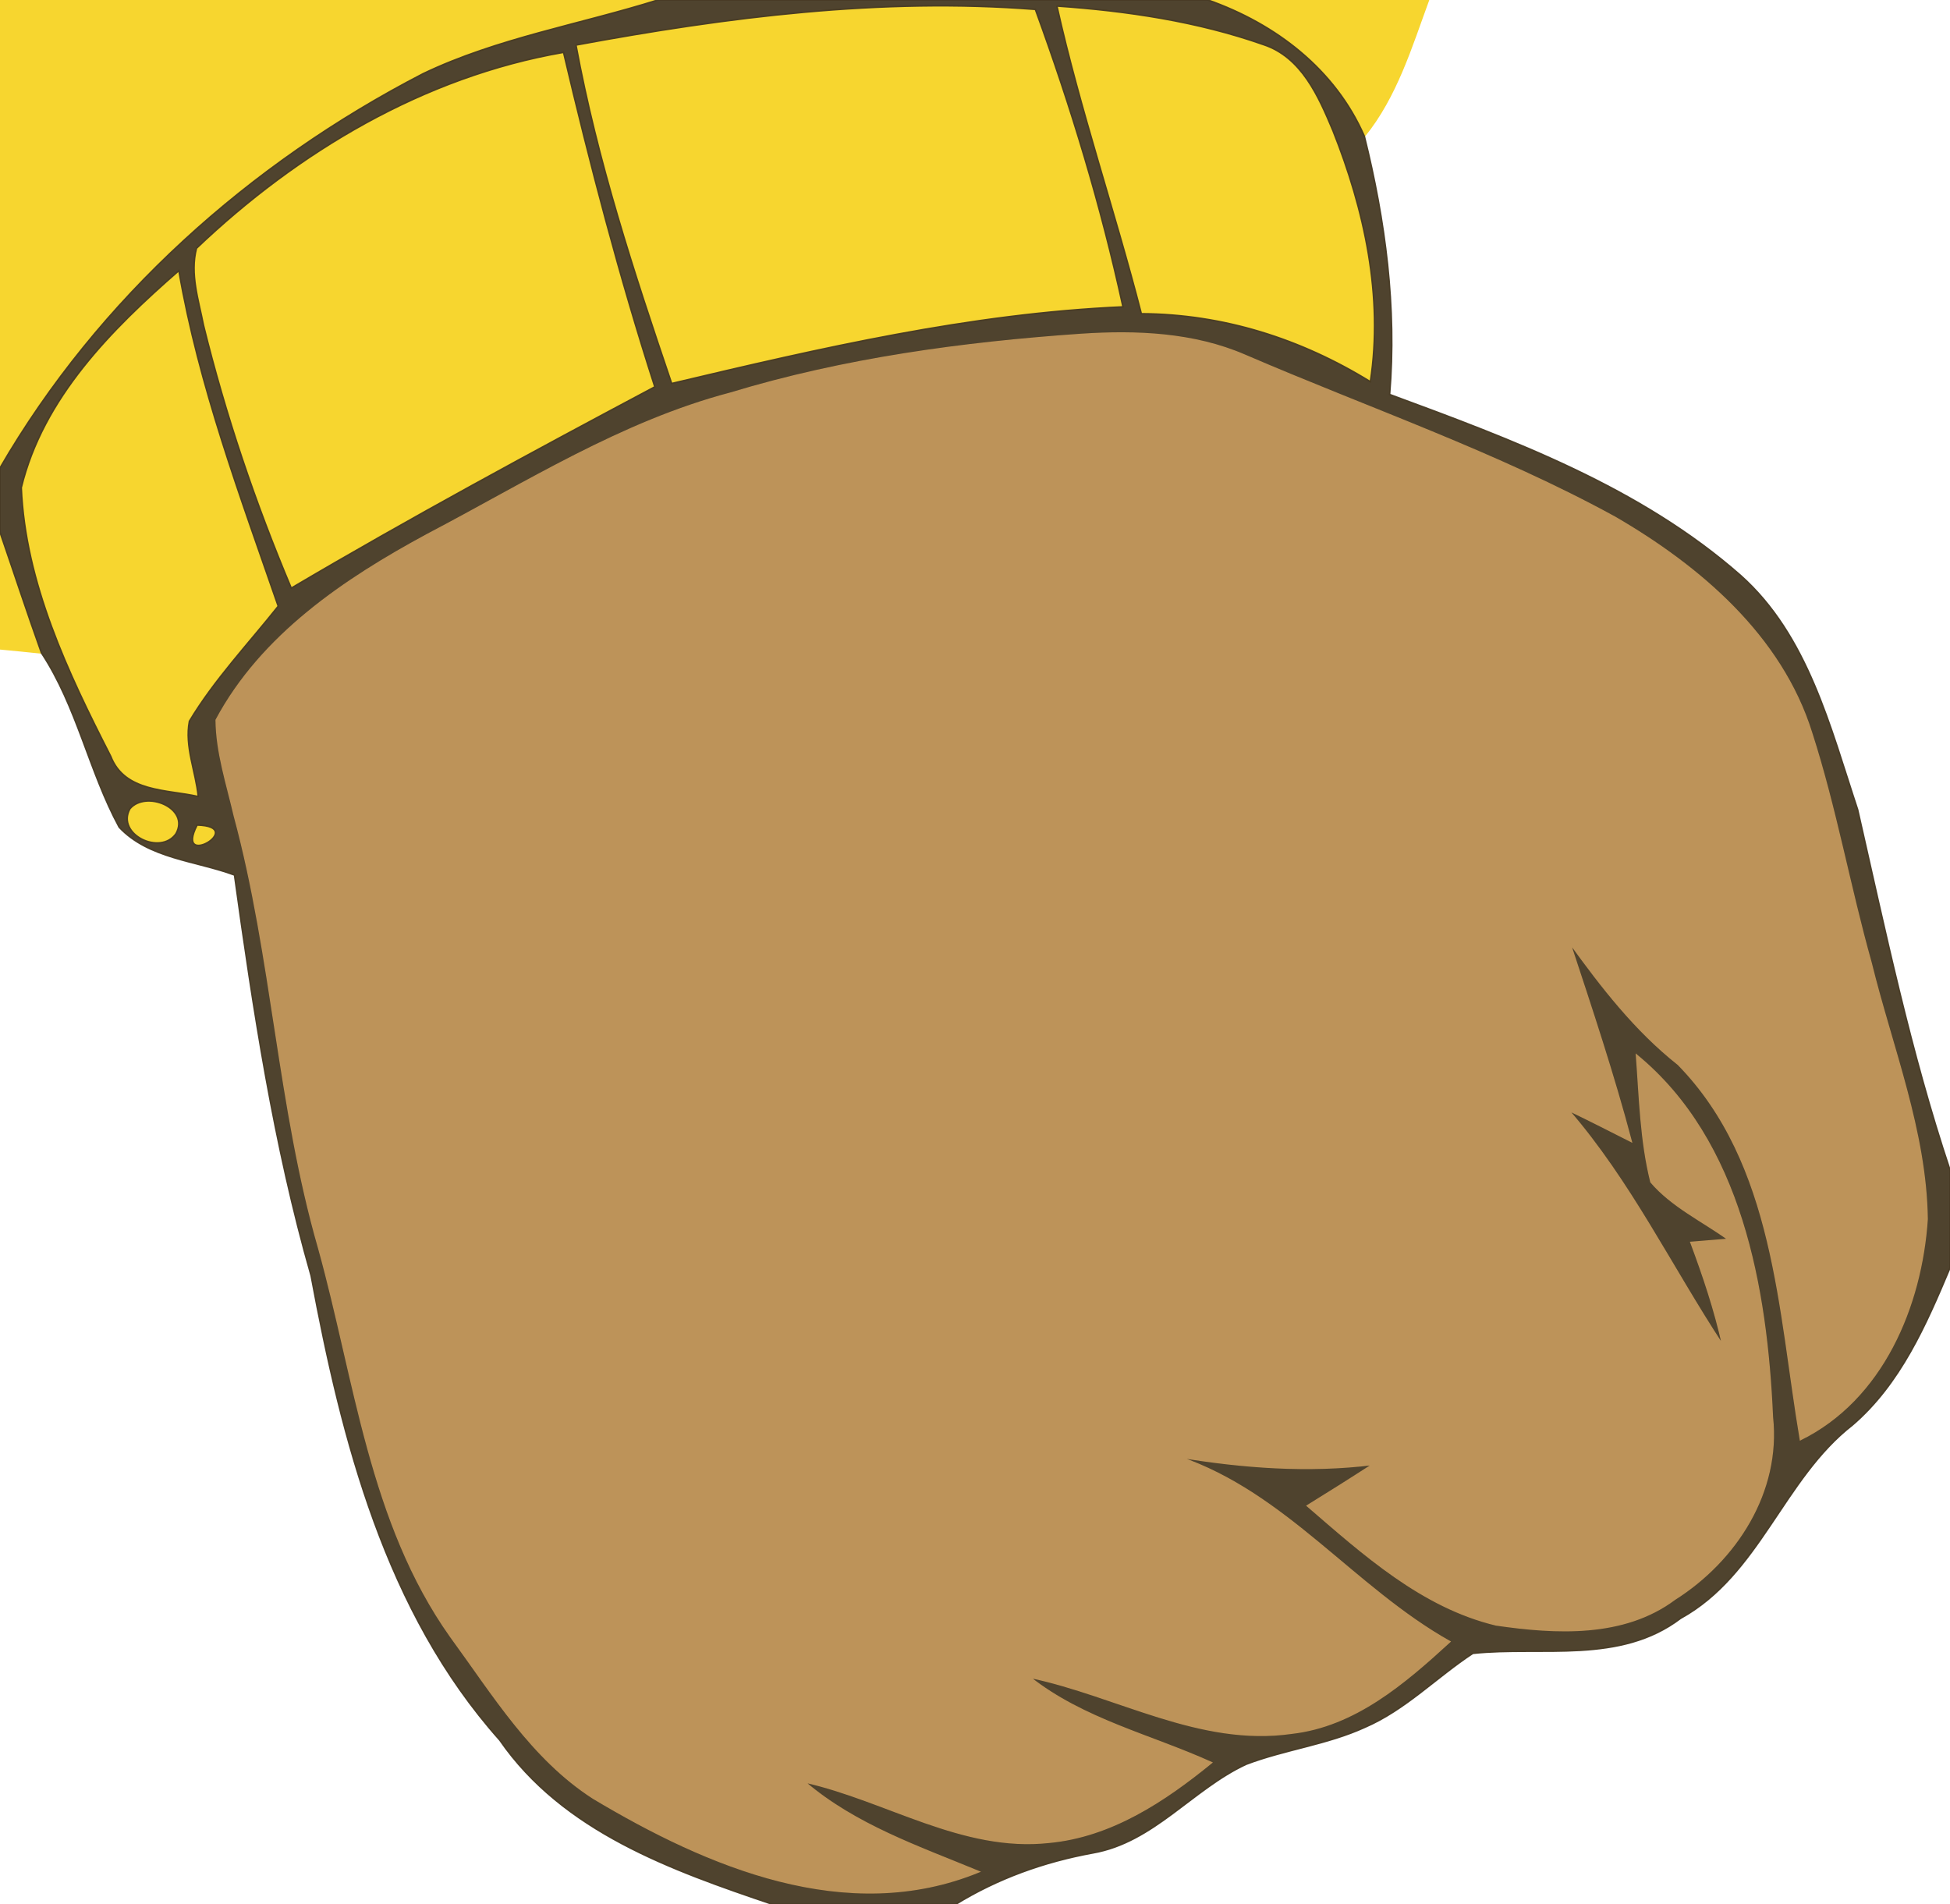 <svg width="128pt" height="125pt" viewBox="0 0 128 125" version="1.1" xmlns="http://www.w3.org/2000/svg"><g id="#f7d62fff"><path fill="#f7d62f" stroke="#f7d62f" stroke-width=".094" opacity="1" d="M 0.00 0.00 L 43.17 0.00 C 38.04 1.61 32.66 2.50 27.78 4.83 C 16.38 10.72 6.47 19.57 0.00 30.71 L 0.00 0.00 Z"/><path fill="#f7d62f" stroke="#f7d62f" stroke-width=".094" opacity="1" d="M 79.30 0.00 L 93.77 0.00 C 92.63 3.10 91.67 6.33 89.56 8.94 C 87.64 4.55 83.75 1.57 79.30 0.00 Z"/><path fill="#f7d62f" stroke="#f7d62f" stroke-width=".094" opacity="1" d="M 37.81 2.96 C 47.75 1.12 57.83 -0.17 67.96 0.62 C 70.29 6.99 72.27 13.50 73.71 20.14 C 63.67 20.58 53.84 22.86 44.09 25.17 C 41.61 17.88 39.21 10.55 37.81 2.96 Z"/><path fill="#f7d62f" stroke="#f7d62f" stroke-width=".094" opacity="1" d="M 69.38 0.40 C 73.96 0.72 78.58 1.40 82.93 2.93 C 85.43 3.75 86.55 6.33 87.49 8.57 C 89.56 13.76 90.81 19.46 89.95 25.05 C 85.39 22.24 80.31 20.62 74.92 20.59 C 73.18 13.83 70.90 7.21 69.38 0.40 Z"/><path fill="#f7d62f" stroke="#f7d62f" stroke-width=".094" opacity="1" d="M 12.90 16.30 C 19.57 9.95 27.82 5.03 36.99 3.44 C 38.73 10.82 40.65 18.17 42.98 25.39 C 34.95 29.66 26.95 33.98 19.12 38.60 C 16.76 33.01 14.81 27.25 13.36 21.35 C 13.04 19.70 12.46 17.99 12.90 16.30 Z"/><path fill="#f7d62f" stroke="#f7d62f" stroke-width=".094" opacity="1" d="M 1.40 32.01 C 2.83 26.12 7.31 21.63 11.74 17.77 C 13.05 25.35 15.76 32.55 18.26 39.79 C 16.28 42.28 14.07 44.61 12.43 47.34 C 12.11 49.00 12.85 50.64 13.01 52.28 C 10.94 51.81 8.19 52.01 7.27 49.64 C 4.46 44.15 1.66 38.25 1.40 32.01 Z"/><path fill="#f7d62f" stroke="#f7d62f" stroke-width=".094" opacity="1" d="M 0.00 34.94 C 0.91 37.58 1.78 40.23 2.72 42.86 C 2.04 42.79 0.68 42.65 0.00 42.59 L 0.00 34.94 Z"/><path fill="#f7d62f" stroke="#f7d62f" stroke-width=".094" opacity="1" d="M 8.53 53.09 C 9.57 51.86 12.49 53.03 11.55 54.72 C 10.53 56.18 7.61 54.76 8.53 53.09 Z"/><path fill="#f7d62f" stroke="#f7d62f" stroke-width=".094" opacity="1" d="M 12.94 54.16 C 16.29 54.25 11.42 57.11 12.94 54.16 Z"/></g><g id="#473a24f3"><path fill="#473a24" stroke="#473a24" stroke-width=".094" opacity=".95" d="M 43.17 0.00 L 79.30 0.00 C 83.75 1.57 87.64 4.55 89.56 8.94 C 90.94 14.49 91.69 20.17 91.22 25.89 C 99.33 28.88 107.68 31.98 114.26 37.77 C 118.68 41.72 120.14 47.73 121.94 53.14 C 123.75 61.07 125.41 69.06 128.00 76.79 L 128.00 83.23 C 126.43 86.96 124.75 90.83 121.60 93.54 C 117.04 97.09 115.52 103.36 110.32 106.23 C 106.34 109.25 101.25 108.05 96.68 108.53 C 94.29 110.10 92.26 112.23 89.60 113.38 C 87.11 114.52 84.35 114.84 81.80 115.81 C 78.27 117.45 75.73 120.93 71.74 121.63 C 68.55 122.21 65.50 123.30 62.74 125.00 L 50.70 125.00 C 44.08 122.76 36.96 120.24 32.80 114.22 C 25.29 105.79 22.44 94.56 20.42 83.74 C 17.96 75.14 16.62 66.29 15.39 57.44 C 12.86 56.50 9.75 56.36 7.82 54.30 C 5.83 50.63 5.05 46.39 2.72 42.86 C 1.78 40.23 0.91 37.58 0.00 34.94 L 0.00 30.71 C 6.47 19.57 16.38 10.72 27.78 4.83 C 32.66 2.50 38.04 1.61 43.17 0.00 M 37.81 2.96 C 39.21 10.55 41.61 17.88 44.09 25.17 C 53.84 22.86 63.67 20.58 73.71 20.14 C 72.27 13.50 70.29 6.99 67.96 0.62 C 57.83 -0.17 47.75 1.12 37.81 2.96 M 69.38 0.40 C 70.90 7.21 73.18 13.83 74.92 20.59 C 80.31 20.62 85.39 22.24 89.95 25.05 C 90.81 19.46 89.56 13.76 87.49 8.57 C 86.55 6.33 85.43 3.75 82.93 2.93 C 78.58 1.40 73.96 0.72 69.38 0.40 M 12.90 16.30 C 12.46 17.99 13.04 19.70 13.36 21.35 C 14.81 27.25 16.76 33.01 19.12 38.60 C 26.95 33.98 34.95 29.66 42.98 25.39 C 40.65 18.17 38.73 10.82 36.99 3.44 C 27.82 5.03 19.57 9.95 12.90 16.30 M 1.40 32.01 C 1.66 38.25 4.46 44.15 7.27 49.64 C 8.19 52.01 10.94 51.81 13.01 52.28 C 12.85 50.64 12.11 49.00 12.43 47.34 C 14.07 44.61 16.28 42.28 18.26 39.79 C 15.76 32.55 13.05 25.35 11.74 17.77 C 7.31 21.63 2.83 26.12 1.40 32.01 M 47.94 25.81 C 40.81 27.69 34.53 31.69 28.06 35.08 C 22.63 38.01 17.17 41.68 14.19 47.26 C 14.21 49.41 14.90 51.47 15.38 53.55 C 17.90 62.87 18.24 72.64 20.92 81.93 C 23.32 90.56 24.26 99.94 29.58 107.43 C 32.36 111.23 34.91 115.45 38.95 118.04 C 46.44 122.52 55.59 126.42 64.27 122.86 C 60.30 121.22 56.14 119.80 52.83 116.97 C 58.20 118.18 63.18 121.55 68.86 120.93 C 72.94 120.55 76.44 118.22 79.53 115.70 C 75.53 113.89 71.11 112.87 67.61 110.10 C 73.33 111.30 78.75 114.63 84.78 113.77 C 88.94 113.30 92.21 110.47 95.17 107.76 C 88.86 104.21 84.41 98.02 77.42 95.64 C 81.61 96.33 85.86 96.65 90.10 96.13 C 88.68 97.05 87.25 97.95 85.81 98.84 C 89.50 102.02 93.33 105.49 98.20 106.66 C 102.12 107.23 106.58 107.48 109.93 104.98 C 113.96 102.43 116.87 97.92 116.34 93.01 C 115.97 84.58 114.31 74.90 107.42 69.25 C 107.63 72.04 107.69 74.87 108.37 77.59 C 109.75 79.20 111.73 80.13 113.43 81.35 C 112.82 81.40 111.60 81.50 110.99 81.55 C 111.81 83.75 112.56 85.98 113.07 88.27 C 109.70 83.14 107.02 77.56 102.97 72.88 C 104.35 73.54 105.71 74.24 107.08 74.93 C 105.92 70.54 104.48 66.23 103.06 61.92 C 105.15 64.81 107.34 67.64 110.16 69.87 C 116.52 76.38 116.75 86.05 118.18 94.50 C 123.57 91.85 126.12 85.74 126.50 80.03 C 126.42 74.23 124.19 68.77 122.82 63.20 C 121.41 58.19 120.51 53.05 118.91 48.09 C 116.93 41.75 111.58 37.19 106.02 33.96 C 98.25 29.70 89.84 26.82 81.72 23.32 C 78.35 21.86 74.59 21.71 70.97 21.95 C 63.19 22.49 55.42 23.54 47.94 25.81 M 8.53 53.09 C 7.61 54.76 10.53 56.18 11.55 54.72 C 12.49 53.03 9.57 51.86 8.53 53.09 M 12.94 54.16 C 11.42 57.11 16.29 54.25 12.94 54.16 Z"/></g><g id="#bd9359ff"><path fill="#bd9359" stroke="#bd9359" stroke-width=".094" opacity="1" d="M 47.94 25.81 C 55.42 23.54 63.19 22.49 70.97 21.95 C 74.59 21.71 78.35 21.86 81.72 23.32 C 89.84 26.82 98.25 29.70 106.02 33.96 C 111.58 37.19 116.93 41.75 118.91 48.09 C 120.51 53.05 121.41 58.19 122.82 63.20 C 124.19 68.77 126.42 74.23 126.50 80.03 C 126.12 85.74 123.57 91.85 118.18 94.50 C 116.75 86.05 116.52 76.38 110.16 69.87 C 107.34 67.64 105.15 64.81 103.06 61.92 C 104.48 66.23 105.92 70.54 107.08 74.93 C 105.71 74.24 104.35 73.54 102.97 72.88 C 107.02 77.56 109.70 83.14 113.07 88.27 C 112.56 85.98 111.81 83.75 110.99 81.55 C 111.60 81.50 112.82 81.40 113.43 81.35 C 111.73 80.13 109.75 79.20 108.37 77.59 C 107.69 74.87 107.63 72.04 107.42 69.25 C 114.31 74.90 115.97 84.58 116.34 93.01 C 116.87 97.92 113.96 102.43 109.93 104.98 C 106.58 107.48 102.12 107.23 98.20 106.66 C 93.33 105.49 89.50 102.02 85.81 98.84 C 87.25 97.95 88.68 97.05 90.10 96.13 C 85.86 96.65 81.61 96.33 77.42 95.64 C 84.41 98.02 88.86 104.21 95.17 107.76 C 92.21 110.47 88.94 113.30 84.78 113.77 C 78.75 114.63 73.33 111.30 67.61 110.10 C 71.11 112.87 75.53 113.89 79.53 115.70 C 76.44 118.22 72.94 120.55 68.86 120.93 C 63.18 121.55 58.20 118.18 52.83 116.97 C 56.14 119.80 60.30 121.22 64.27 122.86 C 55.59 126.42 46.44 122.52 38.95 118.04 C 34.91 115.45 32.36 111.23 29.58 107.43 C 24.26 99.94 23.32 90.56 20.92 81.93 C 18.24 72.64 17.90 62.87 15.38 53.55 C 14.90 51.47 14.21 49.41 14.19 47.26 C 17.17 41.68 22.63 38.01 28.06 35.08 C 34.53 31.69 40.81 27.69 47.94 25.81 Z"/></g></svg>